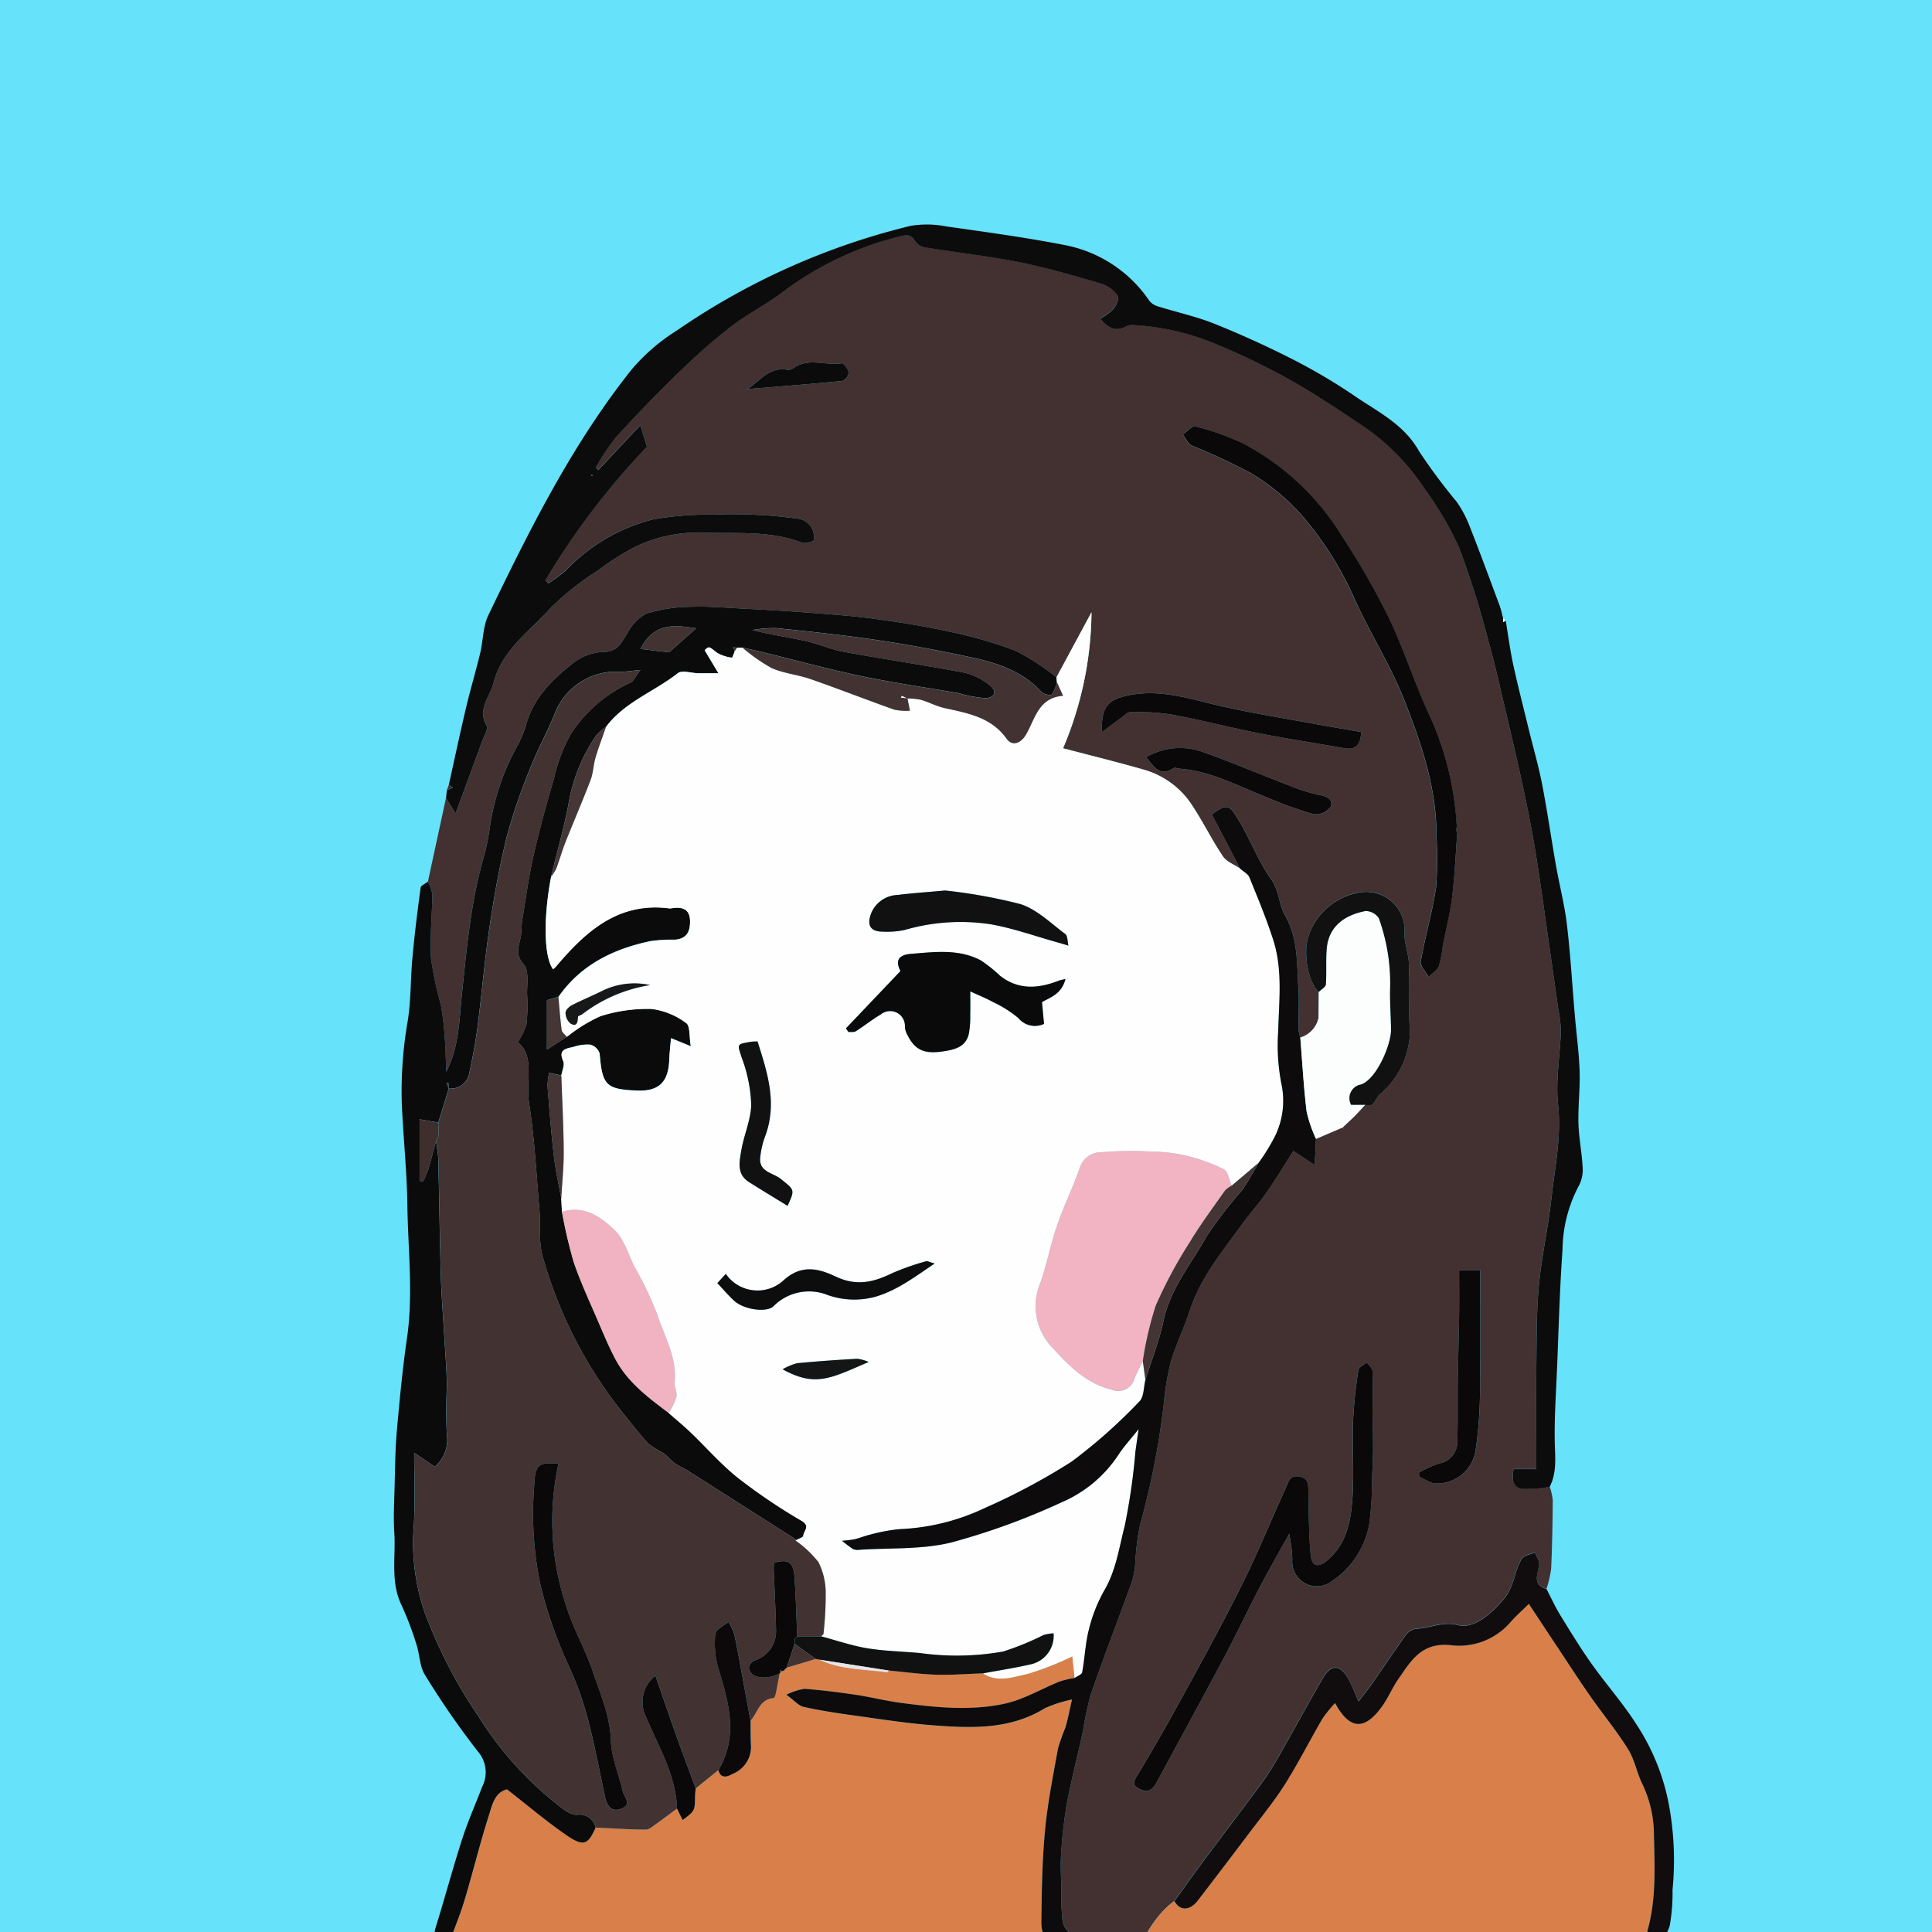<svg xmlns="http://www.w3.org/2000/svg" xmlns:xlink="http://www.w3.org/1999/xlink" width="198" height="198" viewBox="0 0 198 198">
  <rect x="0" y="0" width="198" height="198" fill="#808080" stroke="none"/>
  <defs>
    <clipPath id="clip-member03">
      <rect width="198" height="198"/>
    </clipPath>
  </defs>
  <g id="member03" clip-path="url(#clip-member03)">
    <rect width="198" height="198" fill="#66e2fa"/>
    <g id="Group_3" data-name="Group 3" transform="translate(-70.82 -96.774)">
      <path id="Path_529" data-name="Path 529" d="M113.745,186.836l1.861-8.6.967,1.617c.857-2.324,1.8-4.87,2.732-7.42.192-.527.642-1.247.451-1.582-.966-1.7.358-2.966.715-4.379.865-3.412,3.784-5.36,5.96-7.8a28.432,28.432,0,0,1,4.735-3.721,26.6,26.6,0,0,1,3.807-2.425,14.729,14.729,0,0,1,7.058-1.454c3.375.106,6.77-.24,10.032,1.016.342.132.822-.093,1.191-.146a1.871,1.871,0,0,0-1.781-2.327c-1.384-.2-2.785-.317-4.183-.383s-2.819-.079-4.225-.015a33.174,33.174,0,0,0-6.232.485,18.629,18.629,0,0,0-8.918,5.194,14.46,14.46,0,0,1-1.823,1.353l-.313-.3a76.715,76.715,0,0,1,10.412-13.706l-.683-2.2-4.291,4.592-.282-.24a23.743,23.743,0,0,1,2.062-3.1q3.041-3.35,6.294-6.506a65.913,65.913,0,0,1,5.419-4.791c1.7-1.318,3.654-2.3,5.374-3.592a32.952,32.952,0,0,1,12.094-5.732c.736-.181,1.13-.158,1.522.541a1.668,1.668,0,0,0,1.1.612c3.184.515,6.4.862,9.557,1.5,2.85.572,5.653,1.4,8.448,2.213a3.368,3.368,0,0,1,1.642,1.236c.172.236-.148.991-.44,1.354a6.2,6.2,0,0,1-1.357.989c.862,1.029,1.646,1.345,2.652.786a1.274,1.274,0,0,1,.644-.136,25.459,25.459,0,0,1,8.914,2.1,72.324,72.324,0,0,1,7.384,3.6c2.613,1.482,5.122,3.161,7.61,4.852a22.808,22.808,0,0,1,6,6.187,34,34,0,0,1,3.579,6.1,92.219,92.219,0,0,1,2.943,9.329c.655,2.285,1.172,4.612,1.715,6.929.687,2.921,1.369,5.845,2,8.78.461,2.156.88,4.323,1.226,6.5.515,3.225.95,6.463,1.416,9.694q.439,3.055.868,6.115a12.649,12.649,0,0,1,.26,2.141c-.083,2.526-.557,5.085-.29,7.568.353,3.3-.332,6.457-.687,9.66-.322,2.9-.971,5.766-1.26,8.668-.251,2.506-.244,5.041-.271,7.565-.039,3.766-.01,7.532-.01,11.467H225.01c-.17.982-.124,1.876.873,2.021a12.561,12.561,0,0,0,2.826-.21,5.966,5.966,0,0,1,.317,1.383c-.018,2.349-.057,4.7-.166,7.044a11.128,11.128,0,0,1-.478,2.049c-1.512-.475-.868-1.541-.753-2.522.045-.388-.281-.82-.439-1.232-.456.21-1.115.294-1.333.65-.768,1.248-.755,2.771-1.785,4.047-1.161,1.436-3.107,3.2-4.736,2.755-1.561-.422-2.872.319-4.308.372a1.669,1.669,0,0,0-1.086.676c-1.165,1.606-2.259,3.265-3.394,4.893-.436.624-.918,1.215-1.428,1.886-.392-.882-.655-1.628-1.04-2.305-.847-1.5-1.759-1.553-2.605-.1-1.574,2.7-3.055,5.449-4.605,8.159a28.658,28.658,0,0,1-1.778,2.754c-1.912,2.6-3.872,5.164-5.8,7.754-1.031,1.388-2.03,2.8-3.043,4.2-2.063,1.487-3.06,3.763-4.3,5.849-.443.745-.654,1.583.394,2.116-.777.774-1.583,1.519-2.323,2.327-.918,1-.977.2-1.115-.486a6.5,6.5,0,0,0-.482-1.845,21.655,21.655,0,0,0-1.839-2.315c.92-1.683.9-1.615-.865-2.241a1.994,1.994,0,0,1-.935-1.4,24.391,24.391,0,0,1-.121-3.27c-.022-1.18-.108-2.365-.023-3.539a46.4,46.4,0,0,1,.593-5.214c.459-2.459,1.093-4.887,1.634-7.332a34.124,34.124,0,0,1,.819-3.861c1.33-3.821,2.786-7.6,4.163-11.4a8.6,8.6,0,0,0,.375-1.82,27.347,27.347,0,0,1,.5-4.12,81.529,81.529,0,0,0,2.442-12.43,27.61,27.61,0,0,1,.7-4.236c.527-1.8,1.376-3.513,1.958-5.3,1.087-3.348,3.3-5.994,5.3-8.771.823-1.142,1.775-2.191,2.579-3.344.977-1.4,1.86-2.871,2.74-4.244l2.188,1.45.131-2.684,2.716-1.164.161.119-.18-.1c.417-.394.845-.778,1.249-1.183.377-.379.732-.779,1.1-1.17.957.334,1.011-.64,1.44-1.031a8.669,8.669,0,0,0,3.108-5.866c.052-.738-.033-1.485-.037-2.229-.012-1.805.044-3.613-.041-5.416-.049-1.046-.506-2.093-.448-3.12a3.916,3.916,0,0,0-4.442-4.116A6.669,6.669,0,0,0,204,192.4c-.583,1.69-.075,4.725,1.049,5.729q-.01,1.326-.02,2.654a2.7,2.7,0,0,1-1.872,2.023,4.485,4.485,0,0,1-.191-.887c-.014-1.4.09-2.815-.007-4.212-.172-2.517-.019-5.088-1.368-7.419-.657-1.136-.574-2.523-1.431-3.714-1.309-1.824-2.1-4.013-3.273-5.947-.912-1.506-1.1-1.991-2.792-.681l2.891,5.543c-.6-.409-1.387-.691-1.763-1.249-1.105-1.642-1.984-3.434-3.067-5.092a8.727,8.727,0,0,0-4.936-3.763c-2.7-.778-5.439-1.45-8.38-2.224a36.366,36.366,0,0,0,2.914-13.936l-3.592,6.667a24.538,24.538,0,0,0-4.13-2.692,43.234,43.234,0,0,0-6.829-1.981c-2.57-.57-5.179-.985-7.788-1.335-2.3-.309-4.616-.462-6.929-.639-2.153-.163-4.311-.282-6.468-.394-1.8-.093-3.6-.253-5.4-.184a15.8,15.8,0,0,0-4.5.7,4.758,4.758,0,0,0-1.943,2.025c-.615.957-.963,1.906-2.461,1.9a5.283,5.283,0,0,0-3.03,1.1c-2.083,1.624-3.995,3.461-4.81,6.126a11.114,11.114,0,0,1-.862,2.213,24.771,24.771,0,0,0-2.857,8.089,27.131,27.131,0,0,1-.586,3.126c-1.409,4.753-1.844,9.654-2.353,14.551-.268,2.582-.271,5.235-1.583,7.816-.06-1.364-.082-2.537-.174-3.7a28,28,0,0,0-.384-3.13,38.452,38.452,0,0,1-1.01-4.755c-.134-2.188.116-4.4.135-6.6A4.08,4.08,0,0,0,113.745,186.836ZM146.5,136.353c3.231-.266,6.464-.512,9.689-.832a1.094,1.094,0,0,0,.679-.845c-.046-.364-.519-1-.715-.967-1.628.279-3.375-.623-4.917.478a.937.937,0,0,1-.631.189c-1.864-.354-2.82,1.147-4.105,1.976l-.362.106.072.108Zm72.75,45.3-.166-.01a2.184,2.184,0,0,0,.09-.519,31.511,31.511,0,0,0-2.8-11.343c-1.533-3.273-2.612-6.76-4.176-10.017a77.628,77.628,0,0,0-4.778-8.32,26.155,26.155,0,0,0-10.195-9.54,26.876,26.876,0,0,0-4.847-1.718c-.32-.09-.842.542-1.273.842.3.382.518.927.91,1.116a63.5,63.5,0,0,1,6.07,2.829,22.085,22.085,0,0,1,5.236,4.346,34.492,34.492,0,0,1,5.265,8.267c1.583,3.6,3.766,6.958,5.2,10.61,1.773,4.5,3.352,9.114,3.315,14.072a37.78,37.78,0,0,1-.045,5.154c-.377,2.556-1.124,5.056-1.572,7.606-.08.462.522,1.044.808,1.571.361-.365.869-.67,1.046-1.109a11.374,11.374,0,0,0,.4-2.078c.323-1.669.758-3.325.961-5.007C218.986,186.162,219.081,183.9,219.253,181.649ZM202.01,253.67a15.109,15.109,0,0,1,.32,2.641,2.518,2.518,0,0,0,3.955,2.28,8.921,8.921,0,0,0,3.96-6.1,37.159,37.159,0,0,0,.259-4.554c.045-.97.1-1.942.1-2.912.007-1.234-.042-2.468-.048-3.7-.005-1.443.045-2.889-.01-4.329-.012-.3-.38-.589-.583-.883-.3.258-.816.484-.86.779a47.546,47.546,0,0,0-.545,5.213c-.087,2.668.117,5.351-.072,8.008-.164,2.284-.6,4.575-2.506,6.225-.978.846-1.653.728-1.769-.534-.195-2.134-.191-4.285-.229-6.431-.014-.758,0-1.437-.985-1.583-.954-.142-1.08.608-1.343,1.191-1.487,3.291-2.856,6.64-4.462,9.87-1.95,3.919-4.066,7.754-6.165,11.6-1.488,2.721-3.021,5.42-4.637,8.066-.488.8-.264,1.075.426,1.368.906.386,1.309-.18,1.673-.853,2.308-4.276,4.641-8.539,6.922-12.83,1.214-2.286,2.315-4.634,3.514-6.928C199.864,257.481,200.871,255.733,202.01,253.67ZM182.827,171.5c.793-.59,1.319-.992,1.857-1.376.35-.251.719-.677,1.08-.676a23.373,23.373,0,0,1,4.237.263c3.067.575,6.095,1.353,9.156,1.957,2.816.555,5.657.976,8.483,1.482,1.064.191,1.668-.154,1.754-1.657-1.635-.283-3.318-.563-5-.871-3.034-.556-6.082-1.049-9.092-1.717-3.207-.713-6.319-1.86-9.716-1.181C183.5,168.146,182.713,168.893,182.827,171.5Zm32.486,75.9.04.421c.6.244,1.222.737,1.8.687a4,4,0,0,0,3.969-3.383,43.2,43.2,0,0,0,.45-6.577c.065-3.951.019-7.9.019-11.887h-2.154c0,1.54.016,2.976,0,4.411-.037,2.439-.108,4.878-.143,7.318-.027,1.917.03,3.837-.052,5.751a2.177,2.177,0,0,1-1.8,2.3A11.059,11.059,0,0,0,215.313,247.4Zm-27.955-73.317c.823.991,1.416,2.037,2.8,1.123.138-.091.416.034.628.05,3.232.248,6.033,1.8,8.971,2.949a42.9,42.9,0,0,0,4.762,1.725,1.977,1.977,0,0,0,1.76-.783c.27-.835-.525-1.07-1.32-1.224a18.293,18.293,0,0,1-3.015-.973c-2.9-1.115-5.769-2.323-8.692-3.378A6.884,6.884,0,0,0,187.357,174.085Z" transform="translate(0.927 0.297)" fill="#433132"/>
      <path id="Path_530" data-name="Path 530" d="M180.553,258.214a21.654,21.654,0,0,1,1.839,2.315,6.5,6.5,0,0,1,.482,1.845,11.992,11.992,0,0,1-3.284,1.135c-2.559.109-5.131-.17-7.7-.148-2.062.016-4.118.281-6.179.361-1.036.041-2.077-.082-3.115-.132-.734-.035-1.469-.1-2.2-.108q-5.345-.059-10.69-.093c-2.267-.015-4.539.067-6.8-.037-2.22-.1-4.431-.383-6.646-.586l-.26-.555.8-2.423,1.259-1.675-1-.586c-.1.9-.172,1.583-.245,2.269-1.232.484-.841,1.51-.809,2.416l-.812.516q-3.078,0-6.155,0c-1.3,0-2.6.027-3.9.012-2.709-.03-5.419-.094-8.128-.112-.9-.005-1.792.089-3.171.162l1.517-5.866c.218-.12.565-.191.635-.369.541-1.379,1.093-2.76,1.517-4.179.842-2.815,1.54-5.675,2.429-8.475.358-1.127.6-2.483,1.9-2.793,2.068,1.612,4.006,3.266,6.093,4.7,1.8,1.237,2.218.917,2.989-.779,1.707.08,3.415.2,5.122.208.371,0,.762-.367,1.11-.61.713-.5,1.4-1.03,2.1-1.548l.582,1.172c1.254-.95,1.251-.95,1.269-2.439,0-.266.042-.531.065-.8l2.327-1.878c.264,1.015,1.059.608,1.487.371a2.967,2.967,0,0,0,1.854-2.807c-.045-.876-.034-1.754-.049-2.631.745-.812.916-2.209,2.375-2.311.093-.007.192-.364.234-.57.136-.643.248-1.293.368-1.94l.007-.011.225-.234a.7.7,0,0,0,.237-.1l.263-.268h0l2.959-.886.4.074c2.19,1.051,4.592.962,6.915,1.288.053.007.123-.114.184-.177,1.619.15,3.235.377,4.856.426,1.6.049,3.2-.084,4.8-.138,1.5.984,3.092.361,4.565.048a30.256,30.256,0,0,0,4.592-1.8L180,229.7a10.189,10.189,0,0,0-1.522.361c-1.9.762-3.716,1.865-5.68,2.289-3.511.756-7.1.375-10.643-.094-1.548-.2-3.071-.6-4.618-.827-1.737-.258-3.484-.477-5.235-.609a6.365,6.365,0,0,0-1.856.606c.838.606,1.259,1.13,1.773,1.244,1.665.372,3.359.632,5.051.865,2.746.38,5.49.815,8.25,1.025,3.924.3,7.855.451,11.43-1.759a13.615,13.615,0,0,1,2.774-.89c-.278,1.2-.435,2.044-.674,2.865a22.085,22.085,0,0,0-.763,2.149c-.5,2.8-1.07,5.607-1.334,8.437-.292,3.111-.339,6.25-.373,9.377C176.557,257.056,178.731,258.876,180.553,258.214Z" transform="translate(0.959 39.044)" fill="#d9804a"/>
      <path id="Path_531" data-name="Path 531" d="M167.229,261.961c-1.048-.533-.837-1.371-.394-2.116,1.241-2.086,2.239-4.363,4.3-5.849.576,1.019,1.582,1,2.406-.076q2.637-3.438,5.247-6.892c1.241-1.647,2.562-3.248,3.658-4.987,1.383-2.191,2.555-4.514,3.863-6.755a13.293,13.293,0,0,1,1.29-1.593c1.615,3,3.191,2.59,4.807.353.631-.875,1.046-1.9,1.662-2.79,1.29-1.865,2.372-3.789,5.336-3.5a6.931,6.931,0,0,0,6.056-2.225c.638-.729,1.371-1.373,2-2q1.353,2.046,2.7,4.085c1.187,1.785,2.349,3.586,3.573,5.344,1.279,1.838,2.714,3.574,3.9,5.469.669,1.072.891,2.413,1.458,3.563a12.11,12.11,0,0,1,1.184,5.191c.075,3.327.252,6.661-.685,9.918-.833.244-1.662.492-2.5.728-.247.069-.593.233-.743.132-2.1-1.41-4.352-.272-6.49-.5-3.578-.376-6.879,1.034-10.368,1.083a23.949,23.949,0,0,0-4.49.8c-2.485.522-4.954,1.134-7.449,1.613-2.154.414-4.326.773-6.5,1.011-1.248.138-2.528-.041-3.792-.029-2.014.02-4.026.1-6.04.116C169.89,262.07,168.56,262,167.229,261.961Z" transform="translate(20.042 37.617)" fill="#d9804a"/>
      <path id="Path_532" data-name="Path 532" d="M131.866,273.652c-.771,1.7-1.188,2.017-2.989.779-2.087-1.437-4.025-3.092-6.093-4.7-1.3.311-1.538,1.666-1.9,2.793-.89,2.8-1.587,5.66-2.429,8.475-.424,1.418-.976,2.8-1.517,4.179-.069.178-.417.249-.635.369-.929-.236-1.11-.768-.83-1.675.933-3.008,1.75-6.055,2.714-9.054.585-1.819,1.368-3.574,2.052-5.36a3.241,3.241,0,0,0-.441-3.605A84.933,84.933,0,0,1,114.37,258c-.55-.88-.534-2.1-.875-3.13a31.747,31.747,0,0,0-1.506-3.972c-1.177-2.409-.6-4.962-.758-7.452-.1-1.534-.015-3.082.026-4.623.05-1.942.063-3.889.233-5.821.279-3.18.583-6.364,1.041-9.523.657-4.529.1-9.049.04-13.57-.048-3.492-.42-6.979-.574-10.471a41.751,41.751,0,0,1,.608-8.446c.342-2.142.283-4.345.484-6.513.221-2.389.515-4.772.838-7.148.033-.237.486-.416.745-.621A4.08,4.08,0,0,1,115.13,178c-.019,2.2-.268,4.411-.135,6.6a38.452,38.452,0,0,0,1.01,4.755,28,28,0,0,1,.384,3.13c.093,1.168.114,2.341.174,3.7,1.312-2.581,1.315-5.234,1.583-7.816.51-4.9.944-9.8,2.353-14.551a27.13,27.13,0,0,0,.586-3.126,24.771,24.771,0,0,1,2.857-8.089,11.113,11.113,0,0,0,.862-2.213c.815-2.665,2.726-4.5,4.81-6.126a5.283,5.283,0,0,1,3.03-1.1c1.5,0,1.846-.946,2.461-1.9a4.758,4.758,0,0,1,1.943-2.025,15.8,15.8,0,0,1,4.5-.7c1.794-.069,3.6.091,5.4.184,2.157.112,4.315.23,6.468.394,2.312.177,4.631.33,6.929.639,2.609.35,5.219.766,7.788,1.335a43.234,43.234,0,0,1,6.829,1.981,24.538,24.538,0,0,1,4.13,2.692l.045.5a3.6,3.6,0,0,1-.516,1.245c-.135.142-.838-.007-1.051-.237-1.916-2.09-4.445-2.961-7.08-3.528-3.2-.688-6.419-1.3-9.655-1.784-3.479-.519-6.982-.882-10.481-1.243a12.771,12.771,0,0,0-2.413.2c1.807.473,3.6.717,5.356,1.1,1.369.3,2.679.888,4.052,1.14,4.086.749,8.2,1.35,12.281,2.121a6.553,6.553,0,0,1,2.581,1.263c.811.61.619,1.308-.387,1.356a13.328,13.328,0,0,1-2.774-.514c-3.312-.58-6.646-1.052-9.936-1.74-3.38-.707-6.716-1.624-10.072-2.444-.707-.173-1.42-.323-2.13-.484l-.57.016-.386-.061.159.4a4.258,4.258,0,0,1-.271.679,4.012,4.012,0,0,1-1.529-.5c-.854-.653-.812-.709-1.281-.271l1.414,2.365c-.955,0-1.511.007-2.066,0-.713-.012-1.666-.343-2.1-.005-2.413,1.9-5.457,2.951-7.363,5.51a5.942,5.942,0,0,0-1.03.922,17.272,17.272,0,0,0-2.778,6.822c-.476,2.552-1.2,5.059-1.811,7.587-.816,4.261-.737,8.257.2,9.483a3.069,3.069,0,0,0,.293-.268c3.053-3.607,6.392-6.656,11.648-5.962a1.943,1.943,0,0,0,.4-.052c.986-.093,1.672.165,1.7,1.335.026,1.256-.484,1.882-1.65,1.931a14.729,14.729,0,0,0-2.386.139c-3.807.8-7.147,2.41-9.449,5.714l-1.181.354v5.062l2.048-1.322a15.7,15.7,0,0,1,3.434-2.119,15.758,15.758,0,0,1,5.258-.74,7.465,7.465,0,0,1,3.532,1.45c.413.275.294,1.348.473,2.376l-2.032-.827c-.064.775-.153,1.493-.177,2.213-.082,2.294-1.066,3.248-3.3,3.16-3.186-.127-3.574-.545-3.837-3.8a1.4,1.4,0,0,0-.958-.909,4.532,4.532,0,0,0-1.737.236c-.726.174-1.582.237-1.037,1.446.174.387-.114.982-.191,1.482l-1.245-.262a6.722,6.722,0,0,0-.174,1.341c.189,2.391.376,4.784.653,7.167.17,1.467.5,2.917.758,4.375l.071,1.342a51.008,51.008,0,0,0,1.2,5.135c.707,2.089,1.653,4.1,2.523,6.129.556,1.3,1.1,2.605,1.76,3.848,1.263,2.369,3.37,3.938,5.458,5.507.743.653,1.51,1.279,2.224,1.962,1.639,1.567,3.139,3.3,4.9,4.7a59,59,0,0,0,6.5,4.387c.955.57.173,1.042.176,1.533,0,.161-.523.326-.808.488-.005-.045.007-.114-.018-.129q-5.506-3.511-11.02-7.013c-.432-.274-.922-.461-1.334-.759s-.745-.737-1.165-1.042a10.326,10.326,0,0,1-1.559-.982c-.928-.991-1.743-2.087-2.608-3.137a45.4,45.4,0,0,1-8.19-15.969c-.461-1.514-.214-3.233-.354-4.853-.316-3.673-.5-7.37-1.071-11.007-.345-2.2.639-4.727-1.15-6.16a7.347,7.347,0,0,0,.888-1.815,17.27,17.27,0,0,0,.075-2.981c-.041-1.085.229-2.522-.349-3.169-1.038-1.162-.349-2.108-.266-3.158.038-.486.042-.98.121-1.459.36-2.168.65-4.353,1.136-6.492.6-2.657,1.33-5.289,2.094-7.905a17.213,17.213,0,0,1,1.673-4.488,14.2,14.2,0,0,1,6.159-5.375c.372-.168.579-.7,1.055-1.312-1.018.1-1.542.187-2.066.188a6.732,6.732,0,0,0-6.787,4.438c-.74,1.789-1.685,3.495-2.391,5.3a58.58,58.58,0,0,0-2.421,6.991c-.77,3.058-1.326,6.179-1.793,9.3-.52,3.469-.811,6.971-1.258,10.452-.2,1.537-.5,3.064-.822,4.582a1.9,1.9,0,0,1-2.1,1.639c-.019-.2-.04-.4-.059-.6l-.191.052.23.568-1.071,3.476-1.914-.335v6.309l.358.071a12.717,12.717,0,0,0,.545-1.292c.286-.954.526-1.923.785-2.886.079.658.211,1.315.228,1.974.1,3.97.146,7.942.263,11.911.06,2.042.232,4.081.35,6.121.1,1.7.237,3.389.273,5.084a48.508,48.508,0,0,0-.008,5.055,3.6,3.6,0,0,1-1.234,3.256l-2.117-1.432c0,2.372.1,4.853-.025,7.324a21.934,21.934,0,0,0,1.09,9,49.316,49.316,0,0,0,5.544,10.725,35.391,35.391,0,0,0,7.355,8.43c.852.654,1.819,1.651,2.714,1.632A1.684,1.684,0,0,1,131.866,273.652Zm10.306-122.91c-2.211-.339-4.334-.617-5.713,2.113l2.927.349Z" transform="translate(0 10.424)" fill="#0c0b0b"/>
      <path id="Path_533" data-name="Path 533" d="M228.214,249.151a12.562,12.562,0,0,1-2.826.21c-1-.144-1.044-1.038-.873-2.021h2.333c0-3.935-.03-7.7.01-11.467.027-2.523.02-5.059.271-7.565.289-2.9.939-5.768,1.26-8.668.354-3.2,1.04-6.356.687-9.66-.267-2.483.207-5.041.29-7.568a12.65,12.65,0,0,0-.26-2.141q-.429-3.058-.868-6.115c-.466-3.232-.9-6.469-1.416-9.694-.346-2.177-.766-4.345-1.226-6.5-.627-2.935-1.309-5.859-2-8.78-.544-2.316-1.06-4.644-1.715-6.928a92.215,92.215,0,0,0-2.943-9.329,34,34,0,0,0-3.579-6.1,22.808,22.808,0,0,0-6-6.187c-2.488-1.691-5-3.37-7.61-4.852a72.324,72.324,0,0,0-7.384-3.6,25.459,25.459,0,0,0-8.914-2.1,1.274,1.274,0,0,0-.644.136c-1.006.559-1.789.243-2.652-.786a6.2,6.2,0,0,0,1.357-.989c.292-.364.612-1.119.44-1.354a3.368,3.368,0,0,0-1.642-1.236c-2.795-.815-5.6-1.64-8.448-2.213-3.158-.634-6.373-.981-9.557-1.5a1.668,1.668,0,0,1-1.1-.612c-.392-.7-.786-.722-1.522-.541a32.952,32.952,0,0,0-12.094,5.732c-1.719,1.292-3.676,2.274-5.374,3.592A65.913,65.913,0,0,0,138.8,135.1q-3.246,3.152-6.294,6.506a23.744,23.744,0,0,0-2.062,3.1l.282.24,4.291-4.592.683,2.2a76.716,76.716,0,0,0-10.412,13.706l.313.3a14.461,14.461,0,0,0,1.823-1.353A18.628,18.628,0,0,1,136.338,150a33.174,33.174,0,0,1,6.232-.485c1.406-.064,2.819-.05,4.225.015s2.8.183,4.183.383a1.871,1.871,0,0,1,1.781,2.327c-.369.053-.849.278-1.191.146-3.262-1.256-6.657-.91-10.032-1.016a14.729,14.729,0,0,0-7.058,1.454,26.6,26.6,0,0,0-3.807,2.425,28.433,28.433,0,0,0-4.735,3.721c-2.176,2.436-5.095,4.385-5.96,7.8-.357,1.413-1.681,2.676-.715,4.379.191.335-.259,1.055-.451,1.582-.932,2.551-1.875,5.1-2.732,7.42l-.967-1.617.086-.782.623-.253-.424-.3c.587-2.642,1.147-5.289,1.77-7.922.439-1.857.991-3.686,1.437-5.54.315-1.3.282-2.752.846-3.923,4.233-8.779,8.583-17.514,14.694-25.185a20,20,0,0,1,4.645-4,72.234,72.234,0,0,1,23.955-10.715,10.281,10.281,0,0,1,3.62.063c4.094.583,8.2,1.135,12.255,1.933a13.529,13.529,0,0,1,8.549,5.66,1.7,1.7,0,0,0,.828.58c1.973.621,4.015,1.06,5.926,1.829,2.79,1.123,5.536,2.38,8.213,3.751a59.312,59.312,0,0,1,6.238,3.721c2.35,1.594,4.949,2.863,6.453,5.561a58.757,58.757,0,0,0,3.859,5.186,11.74,11.74,0,0,1,1.327,2.507c1.057,2.681,2.052,5.387,3.058,8.089.162.437.253.9.377,1.353l.007.384.255-.157c.252,1.5.447,3.021.771,4.51.48,2.211,1.046,4.4,1.583,6.6.459,1.876,1,3.736,1.371,5.63.538,2.771.935,5.569,1.424,8.35.357,2.027.884,4.03,1.125,6.07.365,3.077.542,6.175.808,9.264.165,1.92.428,3.837.492,5.761.059,1.767-.166,3.544-.12,5.313.038,1.472.341,2.934.421,4.405a3.545,3.545,0,0,1-.331,1.928,14.28,14.28,0,0,0-1.721,6.642c-.288,4.041-.394,8.1-.561,12.146-.1,2.5-.281,5-.236,7.493C228.762,246.084,228.982,247.659,228.214,249.151ZM130,145.428l-.038.106.15.011a.3.3,0,0,0-.023-.108C130.076,145.422,130.028,145.431,130,145.428Z" transform="translate(1.423)" fill="#0c0c0c"/>
      <path id="Path_534" data-name="Path 534" d="M218.352,258.507c.937-3.256.76-6.591.685-9.918a12.11,12.11,0,0,0-1.184-5.191c-.567-1.15-.789-2.491-1.458-3.563-1.184-1.9-2.619-3.631-3.9-5.469-1.224-1.758-2.386-3.559-3.573-5.344q-1.353-2.038-2.7-4.085c-.631.624-1.364,1.269-2,2a6.93,6.93,0,0,1-6.056,2.225c-2.964-.29-4.045,1.634-5.336,3.5-.616.888-1.031,1.916-1.662,2.79-1.616,2.237-3.192,2.649-4.807-.353a13.293,13.293,0,0,0-1.29,1.593c-1.308,2.241-2.48,4.564-3.863,6.755-1.1,1.739-2.417,3.34-3.658,4.987q-2.608,3.458-5.247,6.892c-.824,1.074-1.83,1.1-2.406.076,1.012-1.4,2.011-2.814,3.043-4.2,1.925-2.59,3.886-5.154,5.8-7.754a28.656,28.656,0,0,0,1.778-2.754c1.551-2.71,3.032-5.462,4.605-8.159.846-1.45,1.758-1.4,2.605.1.384.677.647,1.424,1.04,2.305.51-.67.992-1.262,1.428-1.886,1.135-1.628,2.229-3.286,3.394-4.893a1.669,1.669,0,0,1,1.086-.676c1.436-.053,2.747-.794,4.308-.372,1.63.441,3.575-1.319,4.736-2.755,1.03-1.275,1.016-2.8,1.785-4.047.218-.356.876-.44,1.333-.65.158.411.484.843.439,1.232-.114.981-.759,2.047.753,2.522.477.91.9,1.85,1.44,2.725,1.03,1.677,2.063,3.359,3.2,4.964,1.451,2.047,3.134,3.938,4.487,6.044a22.613,22.613,0,0,1,3.329,7.923,31.2,31.2,0,0,1,.458,9.178,19.11,19.11,0,0,1-.285,3.662C220.214,259.338,219.662,259.374,218.352,258.507Z" transform="translate(21.284 36.213)" fill="#110d0f"/>
      <path id="Path_535" data-name="Path 535" d="M115.373,161.917l.424.3-.623.253Z" transform="translate(1.445 15.278)" fill="#433132"/>
      <path id="Path_536" data-name="Path 536" d="M129.505,253.486l.812-.516h0l.26.555Z" transform="translate(6.641 48.288)" fill="#d7809b"/>
      <path id="Path_537" data-name="Path 537" d="M128.783,160.706c1.906-2.559,4.95-3.615,7.363-5.51.432-.338,1.386-.007,2.1.005.555.008,1.11,0,2.066,0l-1.414-2.365c.469-.437.426-.382,1.281.271a4.012,4.012,0,0,0,1.529.5,4.257,4.257,0,0,0,.271-.679l.226-.337.57-.016a18.248,18.248,0,0,0,2.974,2.081c1.256.56,2.7.683,4.01,1.14,2.874,1,5.708,2.116,8.577,3.13a5.866,5.866,0,0,0,1.6.106l-.259-1.279-.019.022a7.116,7.116,0,0,1,1.383.131c.835.244,1.621.673,2.465.858,2.379.522,4.765.931,6.332,3.134.574.807,1.442.471,1.95-.362.965-1.583,1.247-3.827,3.838-4.039l-.631-1.38-.045-.5,3.592-6.667a36.366,36.366,0,0,1-2.914,13.936c2.94.774,5.675,1.446,8.38,2.224a8.727,8.727,0,0,1,4.936,3.763c1.083,1.658,1.962,3.45,3.067,5.092.376.559,1.164.841,1.763,1.249.326.3.8.53.954.9.868,2.126,1.754,4.251,2.451,6.437.971,3.049.583,6.2.5,9.335a20.691,20.691,0,0,0,.315,5.323,8.285,8.285,0,0,1-.65,5.449,21.294,21.294,0,0,1-1.67,2.71l-2.763,2.345c-.263-.583-.376-1.463-.82-1.69a18.3,18.3,0,0,0-3.923-1.409,16.7,16.7,0,0,0-3.46-.394,37.361,37.361,0,0,0-5.227.071,2.251,2.251,0,0,0-2.1,1.489c-.7,2.023-1.662,3.954-2.359,5.977-.674,1.957-1.052,4.017-1.741,5.967a6.116,6.116,0,0,0,1.316,6.653c1.707,1.888,3.477,3.624,6.069,4.266a1.737,1.737,0,0,0,2.3-1.2c.247-.6.553-1.173.834-1.758l.267,1.947c-.191.744-.14,1.733-.61,2.19a54.338,54.338,0,0,1-6.954,6.175,66.044,66.044,0,0,1-8.874,4.744,22.467,22.467,0,0,1-8.738,2.172,17.987,17.987,0,0,0-3,.555c-.549.121-1.072.353-1.62.48a11.607,11.607,0,0,1-1.292.159,13.337,13.337,0,0,0,1.12.846,1.177,1.177,0,0,0,.653.078c3.15-.21,6.4-.008,9.425-.752a70.512,70.512,0,0,0,11.317-4.122,13.148,13.148,0,0,0,5.809-4.864c.545-.837,1.234-1.578,2.068-2.627-.146,1.023-.24,1.657-.326,2.292a65.069,65.069,0,0,1-1.1,7.634c-.576,2.217-.882,4.544-2.094,6.606a15.613,15.613,0,0,0-1.571,3.987c-.371,1.431-.421,2.94-.691,4.4-.044.233-.5.391-.767.585l-.24-2.228a30.255,30.255,0,0,1-4.592,1.8c-1.473.313-3.06.936-4.565-.048,1.643-.305,3.3-.557,4.926-.933a2.987,2.987,0,0,0,2.3-3.171,4.819,4.819,0,0,0-1.014.17,28.183,28.183,0,0,1-4.16,1.7,27.145,27.145,0,0,1-8.494.155c-1.808-.165-3.637-.2-5.424-.491-1.6-.264-3.156-.805-4.731-1.225.086-.089.24-.17.245-.264a35.43,35.43,0,0,0,.226-4.2,7.052,7.052,0,0,0-.743-3.137,11.113,11.113,0,0,0-2.353-2.211c.285-.162.809-.327.808-.488,0-.491.779-.963-.176-1.533a59,59,0,0,1-6.5-4.387c-1.765-1.4-3.265-3.138-4.9-4.7-.714-.683-1.481-1.309-2.222-1.962a7.144,7.144,0,0,0,.789-1.638c.1-.488-.233-1.052-.181-1.563.255-2.495-1.037-4.6-1.751-6.826a36.879,36.879,0,0,0-2.375-4.994c-.625-1.256-1.034-2.751-1.987-3.684-1.422-1.393-3.157-2.622-5.435-1.914l-.071-1.342c.091-1.619.264-3.237.255-4.856-.018-2.589-.157-5.176-.245-7.765.076-.5.365-1.1.191-1.482-.545-1.209.311-1.271,1.037-1.446a4.531,4.531,0,0,1,1.737-.236,1.4,1.4,0,0,1,.958.909c.263,3.254.651,3.672,3.837,3.8,2.23.089,3.214-.865,3.3-3.16.025-.719.113-1.438.177-2.213l2.032.827c-.178-1.029-.06-2.1-.473-2.376a7.465,7.465,0,0,0-3.532-1.45,15.757,15.757,0,0,0-5.258.74,15.7,15.7,0,0,0-3.434,2.119c-.185-.228-.5-.437-.533-.685-.154-1.131-.23-2.271-.334-3.409,2.3-3.3,5.642-4.913,9.449-5.714a14.727,14.727,0,0,1,2.386-.139c1.166-.049,1.676-.674,1.65-1.931-.023-1.17-.709-1.428-1.695-1.335a1.943,1.943,0,0,1-.4.052c-5.257-.694-8.595,2.356-11.648,5.962a3.069,3.069,0,0,1-.293.268c-.935-1.226-1.014-5.223-.2-9.483a4.678,4.678,0,0,0,.527-.827c.337-.891.589-1.814.939-2.7.846-2.136,1.763-4.246,2.581-6.393.273-.715.281-1.529.5-2.27C128.024,162.788,128.422,161.753,128.783,160.706Zm30.184,25.007-5.592,5.881.258.373c.255-.023.563.04.755-.082.868-.549,1.675-1.2,2.559-1.72a1.514,1.514,0,0,1,2.47,1.3,2.162,2.162,0,0,0,.226.737c.794,1.613,1.74,2.042,3.707,1.744,1.162-.177,2.289-.431,2.616-1.766a9.425,9.425,0,0,0,.149-1.967c.022-.789.005-1.579.005-2.413.914.424,1.669.725,2.372,1.115a11.731,11.731,0,0,1,2.56,1.623,2.193,2.193,0,0,0,2.626.594l-.208-2.231c.766-.462,2.007-.779,2.406-2.372-.388.1-.538.114-.674.168-2.086.818-4.123.989-6.018-.489a15.357,15.357,0,0,0-1.95-1.566c-2.262-1.221-4.74-.882-7.144-.694C158.681,184.056,158.442,184.694,158.967,185.713Zm4.577-8.253c-1.931.176-3.4.27-4.867.458a3.027,3.027,0,0,0-2.763,2.006c-.388,1.132.014,1.744,1.194,1.751a8.87,8.87,0,0,0,2.263-.162,20.467,20.467,0,0,1,8.884-.585c2.3.413,4.536,1.217,6.8,1.848.376.106.749.221,1.124.331-.1-.407-.067-1-.327-1.191-1.489-1.108-2.917-2.534-4.614-3.068A54.283,54.283,0,0,0,163.544,177.46ZM140.2,217.7c.651.688,1.153,1.286,1.724,1.808,1,.917,3.3,1.23,4.011.58a5.129,5.129,0,0,1,5.36-1.249,8.179,8.179,0,0,0,5.125.251c2.226-.654,3.974-2,6.056-3.4-.507-.135-.736-.279-.9-.226a26.353,26.353,0,0,0-3.439,1.209c-1.906.924-3.626,1.375-5.792.36-1.589-.744-3.43-1.367-5.344.369a3.945,3.945,0,0,1-5.931-.65Zm7.2-7.916c.767-1.679.724-1.623-.711-2.769-.781-.625-2.243-.7-2.094-2.177a8.955,8.955,0,0,1,.514-2.206c1.262-3.386.219-6.533-.789-9.7-.312.016-.493.007-.668.037-1.537.264-1.4.223-.933,1.675a15.165,15.165,0,0,1,.954,4.727c-.019,1.575-.745,3.13-1.011,4.717-.192,1.149-.515,2.442.788,3.263S146.081,208.97,147.4,209.779Zm8.317,15.995a4.521,4.521,0,0,0-1.179-.328c-2.056.12-4.113.26-6.163.458a6.064,6.064,0,0,0-1.488.625C150.255,228.375,151.767,227.475,155.713,225.774Zm-22.4-38.621a7.5,7.5,0,0,0-4.763.518c-1.078.541-2.2,1-3.27,1.546-.285.146-.65.5-.644.758a1.474,1.474,0,0,0,.5,1.112c.706.4.737-.178.775-.695.007-.091.29-.144.424-.244A15.34,15.34,0,0,1,133.317,187.153Z" transform="translate(4.138 10.577)" fill="#fefefe"/>
      <path id="Path_538" data-name="Path 538" d="M170.259,252.853c.266-.193.724-.352.767-.585.27-1.461.32-2.97.691-4.4a15.613,15.613,0,0,1,1.571-3.987c1.213-2.062,1.518-4.389,2.094-6.606a65.065,65.065,0,0,0,1.1-7.634c.086-.635.18-1.269.326-2.292-.834,1.049-1.523,1.79-2.068,2.627a13.148,13.148,0,0,1-5.809,4.864,70.513,70.513,0,0,1-11.317,4.122c-3.021.744-6.274.542-9.425.752a1.177,1.177,0,0,1-.653-.078,13.335,13.335,0,0,1-1.12-.846,11.612,11.612,0,0,0,1.292-.159c.548-.127,1.071-.358,1.62-.48a17.987,17.987,0,0,1,3-.555,22.468,22.468,0,0,0,8.738-2.172,66.043,66.043,0,0,0,8.874-4.744,54.337,54.337,0,0,0,6.954-6.175c.47-.456.42-1.446.61-2.19.629-2.018,1.417-4,1.854-6.062.707-3.334,2.884-5.874,4.457-8.727a45.24,45.24,0,0,1,3.543-4.6c.662-.9,1.172-1.91,1.751-2.871a21.3,21.3,0,0,0,1.67-2.71,8.285,8.285,0,0,0,.65-5.449,20.692,20.692,0,0,1-.315-5.323c.083-3.132.471-6.285-.5-9.335-.7-2.186-1.583-4.311-2.451-6.437-.15-.368-.628-.6-.954-.9l-2.891-5.543c1.7-1.309,1.88-.824,2.792.681,1.173,1.935,1.963,4.123,3.273,5.948.857,1.191.774,2.578,1.431,3.714,1.349,2.331,1.2,4.9,1.368,7.419.1,1.4-.007,2.807.007,4.212a4.485,4.485,0,0,0,.191.887c.2,2.533.342,5.074.65,7.593a13.822,13.822,0,0,0,.959,2.792l-.131,2.684-2.188-1.45c-.88,1.373-1.763,2.842-2.74,4.244-.8,1.153-1.756,2.2-2.579,3.344-2,2.777-4.216,5.423-5.3,8.771-.582,1.79-1.431,3.5-1.958,5.3a27.608,27.608,0,0,0-.7,4.236,81.529,81.529,0,0,1-2.442,12.43,27.347,27.347,0,0,0-.5,4.12,8.6,8.6,0,0,1-.375,1.82c-1.376,3.8-2.833,7.581-4.163,11.4a34.125,34.125,0,0,0-.819,3.861c-.541,2.444-1.174,4.872-1.634,7.332a46.4,46.4,0,0,0-.593,5.214c-.084,1.173,0,2.359.023,3.539a24.4,24.4,0,0,0,.121,3.27,1.994,1.994,0,0,0,.935,1.4c1.76.627,1.785.559.865,2.241-1.822.662-4-1.158-3.97-3.477.034-3.127.082-6.266.373-9.377.264-2.83.833-5.633,1.334-8.437a22.086,22.086,0,0,1,.763-2.149c.24-.822.4-1.666.674-2.865a13.614,13.614,0,0,0-2.774.89c-3.575,2.21-7.506,2.057-11.43,1.759-2.761-.21-5.5-.645-8.25-1.025-1.692-.233-3.386-.493-5.051-.865-.514-.114-.935-.638-1.773-1.244a6.366,6.366,0,0,1,1.856-.606c1.751.132,3.5.352,5.235.609,1.546.23,3.07.623,4.618.827,3.543.469,7.132.85,10.643.094,1.965-.424,3.781-1.527,5.68-2.289A10.189,10.189,0,0,1,170.259,252.853Z" transform="translate(10.702 15.889)" fill="#0d0b0c"/>
      <path id="Path_539" data-name="Path 539" d="M180.974,194.772a13.822,13.822,0,0,1-.959-2.792c-.308-2.519-.446-5.06-.65-7.593a2.7,2.7,0,0,0,1.872-2.023q.01-1.328.02-2.654c.252-.255.7-.495.724-.767.091-1.207-.01-2.429.087-3.637.2-2.453,2.023-3.509,3.966-3.883a1.621,1.621,0,0,1,1.375.732,19.6,19.6,0,0,1,1.153,7.369c-.022,1.337.079,2.675.1,4.013.026,1.542-1.461,5.1-3.073,5.661a1.422,1.422,0,0,0-1.018,2.082h1.444c-.365.391-.719.792-1.1,1.17-.4.4-.833.789-1.249,1.183l.02-.025Z" transform="translate(24.717 18.721)" fill="#fcfdfd"/>
      <path id="Path_540" data-name="Path 540" d="M198.668,176.439c-.172,2.252-.267,4.513-.54,6.751-.2,1.683-.638,3.338-.961,5.007a11.372,11.372,0,0,1-.4,2.078c-.177.439-.685.744-1.046,1.109-.286-.527-.888-1.109-.808-1.571.448-2.549,1.195-5.05,1.572-7.606a37.785,37.785,0,0,0,.045-5.154c.037-4.958-1.542-9.577-3.315-14.072-1.439-3.652-3.622-7.006-5.2-10.61a34.492,34.492,0,0,0-5.265-8.267,22.085,22.085,0,0,0-5.236-4.347,63.509,63.509,0,0,0-6.07-2.829c-.392-.189-.61-.734-.91-1.116.431-.3.952-.932,1.273-.842a26.875,26.875,0,0,1,4.847,1.718,26.155,26.155,0,0,1,10.195,9.54,77.628,77.628,0,0,1,4.778,8.32c1.564,3.258,2.643,6.745,4.176,10.017a31.511,31.511,0,0,1,2.8,11.343,2.186,2.186,0,0,1-.09.519Z" transform="translate(21.513 5.507)" fill="#0a0808"/>
      <path id="Path_541" data-name="Path 541" d="M182.75,222.933c-1.139,2.063-2.146,3.811-3.081,5.6-1.2,2.295-2.3,4.642-3.514,6.928-2.281,4.291-4.614,8.554-6.922,12.83-.364.673-.767,1.239-1.673.853-.691-.293-.914-.568-.426-1.368,1.616-2.646,3.149-5.345,4.637-8.066,2.1-3.841,4.216-7.677,6.165-11.6,1.606-3.231,2.976-6.58,4.462-9.87.263-.583.39-1.333,1.343-1.191.986.146.971.826.985,1.583.038,2.146.034,4.3.229,6.431.116,1.262.79,1.38,1.769.534,1.908-1.65,2.342-3.942,2.506-6.225.189-2.657-.015-5.34.072-8.008a47.55,47.55,0,0,1,.545-5.213c.044-.3.561-.522.86-.779.2.294.571.582.583.883.054,1.44,0,2.886.01,4.329.005,1.233.055,2.466.048,3.7-.005.97-.059,1.942-.1,2.912a37.159,37.159,0,0,1-.259,4.554,8.921,8.921,0,0,1-3.96,6.1,2.518,2.518,0,0,1-3.955-2.28A15.109,15.109,0,0,0,182.75,222.933Z" transform="translate(20.188 31.034)" fill="#0a0808"/>
      <path id="Path_542" data-name="Path 542" d="M185.857,191.805h-1.444a1.422,1.422,0,0,1,1.018-2.082c1.612-.564,3.1-4.119,3.073-5.661-.022-1.338-.123-2.676-.1-4.013a19.6,19.6,0,0,0-1.153-7.369,1.621,1.621,0,0,0-1.375-.732c-1.943.375-3.77,1.431-3.966,3.883-.1,1.207,0,2.429-.087,3.637-.02.273-.471.512-.723.767-1.124-1-1.632-4.04-1.049-5.729a6.669,6.669,0,0,1,5.389-4.48,3.916,3.916,0,0,1,4.442,4.116c-.057,1.027.4,2.074.448,3.12.084,1.8.029,3.611.041,5.416,0,.744.089,1.491.037,2.229a8.669,8.669,0,0,1-3.108,5.866C186.868,191.165,186.814,192.139,185.857,191.805Z" transform="translate(24.877 18.194)" fill="#101110"/>
      <path id="Path_543" data-name="Path 543" d="M164.449,159.017c-.114-2.611.669-3.357,2.763-3.776,3.4-.679,6.509.469,9.716,1.181,3.01.668,6.058,1.161,9.092,1.717,1.679.308,3.361.587,5,.871-.086,1.5-.689,1.848-1.754,1.657-2.826-.507-5.667-.928-8.483-1.482-3.062-.6-6.089-1.382-9.156-1.957a23.373,23.373,0,0,0-4.237-.263c-.361,0-.73.425-1.081.676C165.768,158.025,165.242,158.427,164.449,159.017Z" transform="translate(19.306 12.783)" fill="#0b0809"/>
      <path id="Path_544" data-name="Path 544" d="M188.288,219.179a11.061,11.061,0,0,1,2.124-.959,2.177,2.177,0,0,0,1.8-2.3c.082-1.914.025-3.834.052-5.751.035-2.44.106-4.879.143-7.318.02-1.435,0-2.871,0-4.411h2.154c0,3.983.046,7.935-.019,11.887a43.2,43.2,0,0,1-.45,6.577,4,4,0,0,1-3.969,3.383c-.575.05-1.2-.443-1.8-.687Z" transform="translate(27.952 28.519)" fill="#0a0808"/>
      <path id="Path_545" data-name="Path 545" d="M167.771,160.1a6.884,6.884,0,0,1,5.893-.511c2.923,1.055,5.789,2.263,8.692,3.378a18.293,18.293,0,0,0,3.015.973c.8.154,1.59.388,1.32,1.224a1.977,1.977,0,0,1-1.76.783,42.9,42.9,0,0,1-4.762-1.725c-2.938-1.146-5.739-2.7-8.971-2.949-.213-.016-.491-.142-.628-.05C169.187,162.141,168.594,161.095,167.771,160.1Z" transform="translate(20.514 14.278)" fill="#0b0809"/>
      <path id="Path_546" data-name="Path 546" d="M137.786,132.884c1.285-.828,2.241-2.33,4.105-1.976a.937.937,0,0,0,.631-.189c1.542-1.1,3.289-.2,4.917-.478.2-.034.669.6.715.967a1.094,1.094,0,0,1-.679.845c-3.225.32-6.458.567-9.689.832Z" transform="translate(9.643 3.764)" fill="#0c0b0b"/>
      <path id="Path_547" data-name="Path 547" d="M137.884,132.159l-.292.213-.072-.108.362-.106Z" transform="translate(9.547 4.49)" fill="#0c0b0b"/>
      <path id="Path_548" data-name="Path 548" d="M182.525,187.726l.18.1-.161-.119Z" transform="translate(25.863 24.627)" fill="#fcfdfd"/>
      <path id="Path_549" data-name="Path 549" d="M151.812,242.5a11.113,11.113,0,0,1,2.353,2.211,7.052,7.052,0,0,1,.743,3.137,35.427,35.427,0,0,1-.226,4.2c-.005.094-.159.176-.245.264l-2.443,0c-.09-2.03-.146-4.063-.282-6.089-.1-1.508-.643-1.853-2.081-1.45a3.564,3.564,0,0,0-.052.516c.08,2.139.2,4.278.243,6.419a3.127,3.127,0,0,1-2.112,3.058,1.012,1.012,0,0,0-.669.707,1.13,1.13,0,0,0,.548.879,2.994,2.994,0,0,0,1.4.158,5.539,5.539,0,0,0,1.194-.372c-.12.647-.232,1.3-.368,1.94-.042.206-.142.563-.234.57-1.459.1-1.63,1.5-2.375,2.311q-.413-2.236-.826-4.47c-.271-1.459-.518-2.924-.837-4.372a6.231,6.231,0,0,0-.606-1.286c-.469.409-1.3.785-1.338,1.23a9.371,9.371,0,0,0,.292,3.5c1.082,3.509,2.094,6.968.023,10.464q-1.165.938-2.327,1.878c-.694-1.884-1.4-3.762-2.078-5.653-.687-1.923-1.342-3.857-2.053-5.908a3.438,3.438,0,0,0-.928,4.3c1.281,3.028,3.036,5.9,3.143,9.327-.7.518-1.391,1.049-2.1,1.548-.349.244-.74.612-1.11.61-1.707-.01-3.415-.128-5.122-.208a1.684,1.684,0,0,0-1.921-1.3c-.9.019-1.863-.978-2.714-1.632a35.391,35.391,0,0,1-7.355-8.43,49.316,49.316,0,0,1-5.544-10.724,21.934,21.934,0,0,1-1.09-9c.124-2.47.025-4.951.025-7.324l2.117,1.432a3.6,3.6,0,0,0,1.234-3.256,48.508,48.508,0,0,1,.008-5.055c-.035-1.695-.174-3.389-.273-5.084-.119-2.04-.29-4.078-.35-6.121-.117-3.969-.164-7.941-.263-11.911-.016-.659-.149-1.316-.228-1.973.079-.165.157-.331.236-.5l0-.834-.007-.538,1.071-3.476.019-.016a1.893,1.893,0,0,0,2.1-1.638c.322-1.518.624-3.045.822-4.582.447-3.481.737-6.983,1.258-10.452.467-3.122,1.023-6.243,1.793-9.3a58.579,58.579,0,0,1,2.421-6.991c.706-1.8,1.651-3.507,2.391-5.3a6.732,6.732,0,0,1,6.787-4.438c.523,0,1.048-.091,2.066-.188-.476.612-.683,1.145-1.055,1.312a14.2,14.2,0,0,0-6.159,5.375,17.214,17.214,0,0,0-1.673,4.488c-.764,2.616-1.489,5.249-2.094,7.905-.486,2.139-.777,4.325-1.136,6.492-.079.48-.083.973-.121,1.459-.083,1.051-.773,2,.266,3.158.578.647.308,2.085.349,3.169a17.271,17.271,0,0,1-.075,2.981,7.347,7.347,0,0,1-.888,1.815c1.789,1.433.805,3.964,1.15,6.16.57,3.637.755,7.333,1.071,11.007.14,1.62-.106,3.34.354,4.853a45.4,45.4,0,0,0,8.19,15.969c.865,1.049,1.68,2.146,2.608,3.137a10.326,10.326,0,0,0,1.559.982c.42.305.745.738,1.165,1.042s.9.485,1.334.759q5.516,3.5,11.02,7.013C151.819,242.389,151.807,242.458,151.812,242.5Zm-24.286-7.869c-2.126-.184-2.387.114-2.492,2.266a35.645,35.645,0,0,0,.627,10.1,44.579,44.579,0,0,0,2.94,8.411,32.84,32.84,0,0,1,1.88,5.186c.713,2.7,1.228,5.453,1.816,8.186.2.942.68,1.611,1.7,1.2,1.093-.437.238-1.214.1-1.809-.386-1.714-1.151-3.4-1.2-5.119-.074-2.522-1.053-4.732-1.816-7.01-.809-2.417-2.149-4.669-2.856-7.108A27.246,27.246,0,0,1,127.527,234.634Z" transform="translate(0.533 12.153)" fill="#433232"/>
      <path id="Path_550" data-name="Path 550" d="M141.6,226.052l2.443,0c1.575.42,3.131.961,4.731,1.225,1.788.294,3.616.326,5.424.491a27.145,27.145,0,0,0,8.494-.155,28.184,28.184,0,0,0,4.16-1.7,4.818,4.818,0,0,1,1.014-.17,2.987,2.987,0,0,1-2.3,3.171c-1.627.376-3.282.628-4.926.933-1.6.053-3.2.187-4.8.138-1.621-.049-3.237-.277-4.856-.426l-7.1-1.11-.4-.074-2.15-1.544.007-.515.275-.275Z" transform="translate(10.928 38.418)" fill="#111"/>
      <path id="Path_551" data-name="Path 551" d="M135.692,240.078c2.071-3.5,1.059-6.956-.023-10.464a9.371,9.371,0,0,1-.292-3.5c.04-.446.869-.822,1.338-1.23a6.233,6.233,0,0,1,.606,1.286c.319,1.448.565,2.913.837,4.372q.415,2.234.826,4.47c.015.878,0,1.755.049,2.631a2.967,2.967,0,0,1-1.854,2.807C136.751,240.686,135.956,241.093,135.692,240.078Z" transform="translate(8.753 38.106)" fill="#0d090b"/>
      <path id="Path_552" data-name="Path 552" d="M133.421,242.553c-.108-3.424-1.863-6.3-3.143-9.327a3.438,3.438,0,0,1,.928-4.3c.711,2.051,1.367,3.985,2.053,5.908.676,1.891,1.384,3.769,2.078,5.653-.023.266-.061.531-.065.8-.018,1.489-.015,1.489-1.269,2.439Z" transform="translate(6.781 39.573)" fill="#0b0809"/>
      <path id="Path_553" data-name="Path 553" d="M142.582,228.282l-.007.515-.809,2.429h0l-.263.268a.7.7,0,0,1-.237.1l-.147-.158-.078.392-.007.011a5.537,5.537,0,0,1-1.194.372,2.993,2.993,0,0,1-1.4-.158,1.13,1.13,0,0,1-.548-.879,1.012,1.012,0,0,1,.669-.707,3.127,3.127,0,0,0,2.112-3.058c-.045-2.141-.162-4.28-.243-6.419a3.57,3.57,0,0,1,.052-.516c1.438-.4,1.978-.059,2.081,1.45.136,2.026.192,4.059.282,6.089l.012-.011Z" transform="translate(9.681 36.453)" fill="#0a0808"/>
      <path id="Path_554" data-name="Path 554" d="M143.2,227.729l7.1,1.11c-.061.063-.131.184-.184.177C147.794,228.691,145.392,228.779,143.2,227.729Z" transform="translate(11.607 39.138)" fill="#ede2e5"/>
      <path id="Path_555" data-name="Path 555" d="M140.735,228.971l.809-2.429,2.15,1.544Z" transform="translate(10.712 38.708)" fill="#433232"/>
      <path id="Path_556" data-name="Path 556" d="M130.7,251.8l.245-2.269,1,.586-1.259,1.675Z" transform="translate(7.07 47.042)" fill="#d7809b"/>
      <path id="Path_557" data-name="Path 557" d="M130.123,253.614c-.031-.906-.422-1.932.809-2.416l-.01-.008-.8,2.423Z" transform="translate(6.835 47.643)" fill="#d7809b"/>
      <path id="Path_558" data-name="Path 558" d="M140.2,228.874l.078-.392.147.158Z" transform="translate(10.519 39.411)" fill="#433232"/>
      <path id="Path_559" data-name="Path 559" d="M140.541,228.594l.263-.268Z" transform="translate(10.642 39.354)" fill="#433232"/>
      <path id="Path_560" data-name="Path 560" d="M154.311,157.326l.259,1.279a5.866,5.866,0,0,1-1.6-.106c-2.87-1.014-5.7-2.128-8.577-3.13-1.311-.458-2.754-.58-4.01-1.14a18.25,18.25,0,0,1-2.974-2.081c.71.161,1.423.311,2.13.484,3.356.82,6.691,1.737,10.072,2.444,3.289.688,6.623,1.159,9.936,1.74a13.326,13.326,0,0,0,2.774.514c1.006-.048,1.2-.745.387-1.356a6.553,6.553,0,0,0-2.581-1.263c-4.082-.771-8.194-1.372-12.281-2.121-1.373-.252-2.683-.843-4.052-1.14-1.76-.384-3.549-.628-5.356-1.1a12.769,12.769,0,0,1,2.413-.2c3.5.361,7,.723,10.481,1.243,3.236.484,6.457,1.1,9.655,1.784,2.635.567,5.164,1.437,7.08,3.528.213.23.916.379,1.051.237a3.6,3.6,0,0,0,.516-1.245l.631,1.38c-2.592.211-2.874,2.455-3.838,4.039-.508.834-1.376,1.169-1.95.362-1.567-2.2-3.953-2.612-6.332-3.134-.843-.185-1.63-.614-2.465-.858a7.221,7.221,0,0,0-1.383-.132l-.572-.259-.056.177Z" transform="translate(9.505 11.004)" fill="#433232"/>
      <path id="Path_561" data-name="Path 561" d="M123.826,194.093c2.278-.707,4.013.522,5.435,1.914.952.933,1.361,2.428,1.987,3.684a36.877,36.877,0,0,1,2.375,4.994c.714,2.226,2.006,4.331,1.751,6.826-.052.511.282,1.075.181,1.563a7.145,7.145,0,0,1-.789,1.638c-2.09-1.57-4.2-3.138-5.46-5.507-.662-1.243-1.2-2.552-1.76-3.848-.871-2.032-1.816-4.04-2.523-6.129A51.01,51.01,0,0,1,123.826,194.093Z" transform="translate(4.582 26.869)" fill="#f1b2c1"/>
      <path id="Path_562" data-name="Path 562" d="M128.633,157.578c-.361,1.046-.759,2.082-1.072,3.143-.219.741-.228,1.555-.5,2.27-.818,2.147-1.735,4.257-2.581,6.393-.35.884-.6,1.807-.939,2.7a4.678,4.678,0,0,1-.527.827c.614-2.528,1.335-5.035,1.811-7.587A17.272,17.272,0,0,1,127.6,158.5,5.944,5.944,0,0,1,128.633,157.578Z" transform="translate(4.288 13.705)" fill="#473636"/>
      <path id="Path_563" data-name="Path 563" d="M124.16,183.86c.089,2.589.228,5.176.245,7.765.01,1.619-.163,3.237-.255,4.856-.259-1.458-.587-2.908-.758-4.375-.277-2.383-.463-4.776-.653-7.167a6.722,6.722,0,0,1,.174-1.341Z" transform="translate(4.187 23.139)" fill="#453535"/>
      <path id="Path_564" data-name="Path 564" d="M135.448,150.208l-2.786,2.462-2.927-.349C131.114,149.591,133.237,149.869,135.448,150.208Z" transform="translate(6.724 10.957)" fill="#433232"/>
      <path id="Path_565" data-name="Path 565" d="M115.037,187.422l.007.538,0,.834c-.079.165-.157.331-.236.5-.259.962-.5,1.931-.785,2.884a12.719,12.719,0,0,1-.545,1.292l-.358-.071v-6.309Z" transform="translate(0.702 24.404)" fill="#3e2e2e"/>
      <path id="Path_566" data-name="Path 566" d="M123.876,177.872c.1,1.138.18,2.278.334,3.409.034.248.347.458.533.685l-2.048,1.322v-5.062Z" transform="translate(4.172 21.063)" fill="#453535"/>
      <path id="Path_567" data-name="Path 567" d="M137.09,151.638l-.226.337-.159-.4Z" transform="translate(9.251 11.53)" fill="#433232"/>
      <path id="Path_568" data-name="Path 568" d="M115.375,184.947l-.23-.568.191-.052c.019.2.04.4.059.6Z" transform="translate(1.435 23.403)" fill="#433232"/>
      <path id="Path_569" data-name="Path 569" d="M126.047,138.6c.03,0,.078-.005.089.01a.3.3,0,0,1,.023.108l-.15-.011Z" transform="translate(5.374 6.826)" fill="#433132"/>
      <path id="Path_570" data-name="Path 570" d="M194.882,149.632l-.255.157-.007-.384Z" transform="translate(30.248 10.742)" fill="#fff"/>
      <path id="Path_571" data-name="Path 571" d="M170.437,210.99c-.281.585-.587,1.16-.834,1.758a1.737,1.737,0,0,1-2.3,1.2c-2.592-.642-4.362-2.378-6.069-4.266a6.116,6.116,0,0,1-1.316-6.653c.689-1.95,1.067-4.01,1.741-5.967.7-2.023,1.662-3.954,2.359-5.977a2.251,2.251,0,0,1,2.1-1.489,37.361,37.361,0,0,1,5.227-.071,16.7,16.7,0,0,1,3.46.394,18.3,18.3,0,0,1,3.923,1.409c.444.226.557,1.106.82,1.688a2.642,2.642,0,0,0-.681.493c-1.232,1.756-2.519,3.483-3.626,5.317a47.359,47.359,0,0,0-3.472,6.473A35.308,35.308,0,0,0,170.437,210.99Z" transform="translate(17.503 25.268)" fill="#f2b3c2"/>
      <path id="Path_572" data-name="Path 572" d="M150.779,176.452c-.525-1.019-.286-1.657,1.123-1.767,2.4-.188,4.882-.527,7.144.694a15.357,15.357,0,0,1,1.95,1.566c1.9,1.478,3.932,1.307,6.018.489.136-.053.286-.072.674-.168-.4,1.593-1.641,1.91-2.406,2.372l.208,2.231a2.193,2.193,0,0,1-2.626-.594,11.732,11.732,0,0,0-2.56-1.623c-.7-.39-1.458-.691-2.372-1.115,0,.834.016,1.624-.005,2.413a9.427,9.427,0,0,1-.149,1.967c-.327,1.335-1.454,1.589-2.616,1.766-1.967.3-2.913-.131-3.707-1.744a2.162,2.162,0,0,1-.226-.737,1.514,1.514,0,0,0-2.47-1.3c-.884.518-1.691,1.17-2.559,1.719-.192.121-.5.059-.755.082l-.258-.373Z" transform="translate(12.326 19.838)" fill="#0a0a0a"/>
      <path id="Path_573" data-name="Path 573" d="M154.718,169.874a54.284,54.284,0,0,1,7.694,1.387c1.7.534,3.124,1.961,4.614,3.068.26.193.226.783.327,1.191-.375-.11-.748-.225-1.124-.331-2.265-.631-4.5-1.435-6.8-1.848a20.467,20.467,0,0,0-8.884.585,8.871,8.871,0,0,1-2.263.162c-1.18-.007-1.582-.619-1.194-1.751a3.027,3.027,0,0,1,2.763-2.006C151.313,170.144,152.788,170.05,154.718,169.874Z" transform="translate(12.964 18.163)" fill="#101110"/>
      <path id="Path_574" data-name="Path 574" d="M135.515,200l.868-.946a3.945,3.945,0,0,0,5.931.65c1.914-1.736,3.755-1.113,5.344-.369,2.166,1.015,3.886.564,5.792-.36a26.352,26.352,0,0,1,3.439-1.209c.166-.053.4.091.9.226-2.082,1.393-3.83,2.743-6.056,3.4a8.179,8.179,0,0,1-5.124-.251,5.129,5.129,0,0,0-5.36,1.249c-.713.65-3.007.337-4.011-.58C136.668,201.287,136.166,200.689,135.515,200Z" transform="translate(8.82 28.272)" fill="#0d0d0d"/>
      <path id="Path_575" data-name="Path 575" d="M142.129,198.079c-1.315-.809-2.642-1.611-3.951-2.438s-.98-2.115-.788-3.263c.266-1.587.992-3.142,1.011-4.717a15.165,15.165,0,0,0-.954-4.727c-.47-1.451-.6-1.41.933-1.675.174-.03.356-.02.668-.037,1.008,3.171,2.051,6.318.789,9.7a8.955,8.955,0,0,0-.514,2.206c-.149,1.478,1.313,1.552,2.094,2.177C142.853,196.456,142.9,196.4,142.129,198.079Z" transform="translate(9.405 22.278)" fill="#111"/>
      <path id="Path_576" data-name="Path 576" d="M167.518,210.669a35.306,35.306,0,0,1,1.33-5.689,47.361,47.361,0,0,1,3.472-6.473c1.106-1.834,2.394-3.56,3.626-5.317a2.643,2.643,0,0,1,.681-.493l2.763-2.344c-.579.961-1.089,1.972-1.751,2.871a45.24,45.24,0,0,0-3.543,4.6c-1.572,2.853-3.75,5.393-4.457,8.727-.437,2.059-1.225,4.044-1.854,6.062Z" transform="translate(20.422 25.588)" fill="#453434"/>
      <path id="Path_577" data-name="Path 577" d="M149.252,205.421c-3.946,1.7-5.458,2.6-8.829.755a6.065,6.065,0,0,1,1.488-.625c2.049-.2,4.107-.338,6.163-.458A4.521,4.521,0,0,1,149.252,205.421Z" transform="translate(10.599 30.931)" fill="#141515"/>
      <path id="Path_578" data-name="Path 578" d="M132.775,177.03a15.341,15.341,0,0,0-6.975,2.995c-.134.1-.417.153-.424.244-.038.516-.069,1.1-.775.695a1.474,1.474,0,0,1-.5-1.112c-.005-.253.36-.612.644-.758,1.072-.55,2.192-1.006,3.27-1.546A7.5,7.5,0,0,1,132.775,177.03Z" transform="translate(4.68 20.7)" fill="#181818"/>
      <path id="Path_579" data-name="Path 579" d="M124.257,213a27.246,27.246,0,0,0,.7,14.3c.707,2.439,2.047,4.691,2.856,7.108.763,2.278,1.743,4.488,1.816,7.01.052,1.715.818,3.4,1.2,5.119.135.6.989,1.372-.1,1.809-1.021.41-1.5-.259-1.7-1.2-.589-2.733-1.1-5.486-1.816-8.186a32.839,32.839,0,0,0-1.88-5.186,44.579,44.579,0,0,1-2.94-8.411,35.645,35.645,0,0,1-.627-10.1C121.87,213.119,122.131,212.82,124.257,213Z" transform="translate(3.802 33.783)" fill="#0b0809"/>
      <path id="Path_580" data-name="Path 580" d="M114.536,188.562l0-.834Z" transform="translate(1.213 24.636)" fill="#0c0b0b"/>
      <path id="Path_581" data-name="Path 581" d="M141.334,226.237l.275-.275Z" transform="translate(10.929 38.497)" fill="#433232"/>
      <path id="Path_582" data-name="Path 582" d="M149.985,155.473l-.647-.061.056-.177.572.259Z" transform="translate(13.831 12.856)" fill="#fefefe"/>
    </g>
  </g>
</svg>
